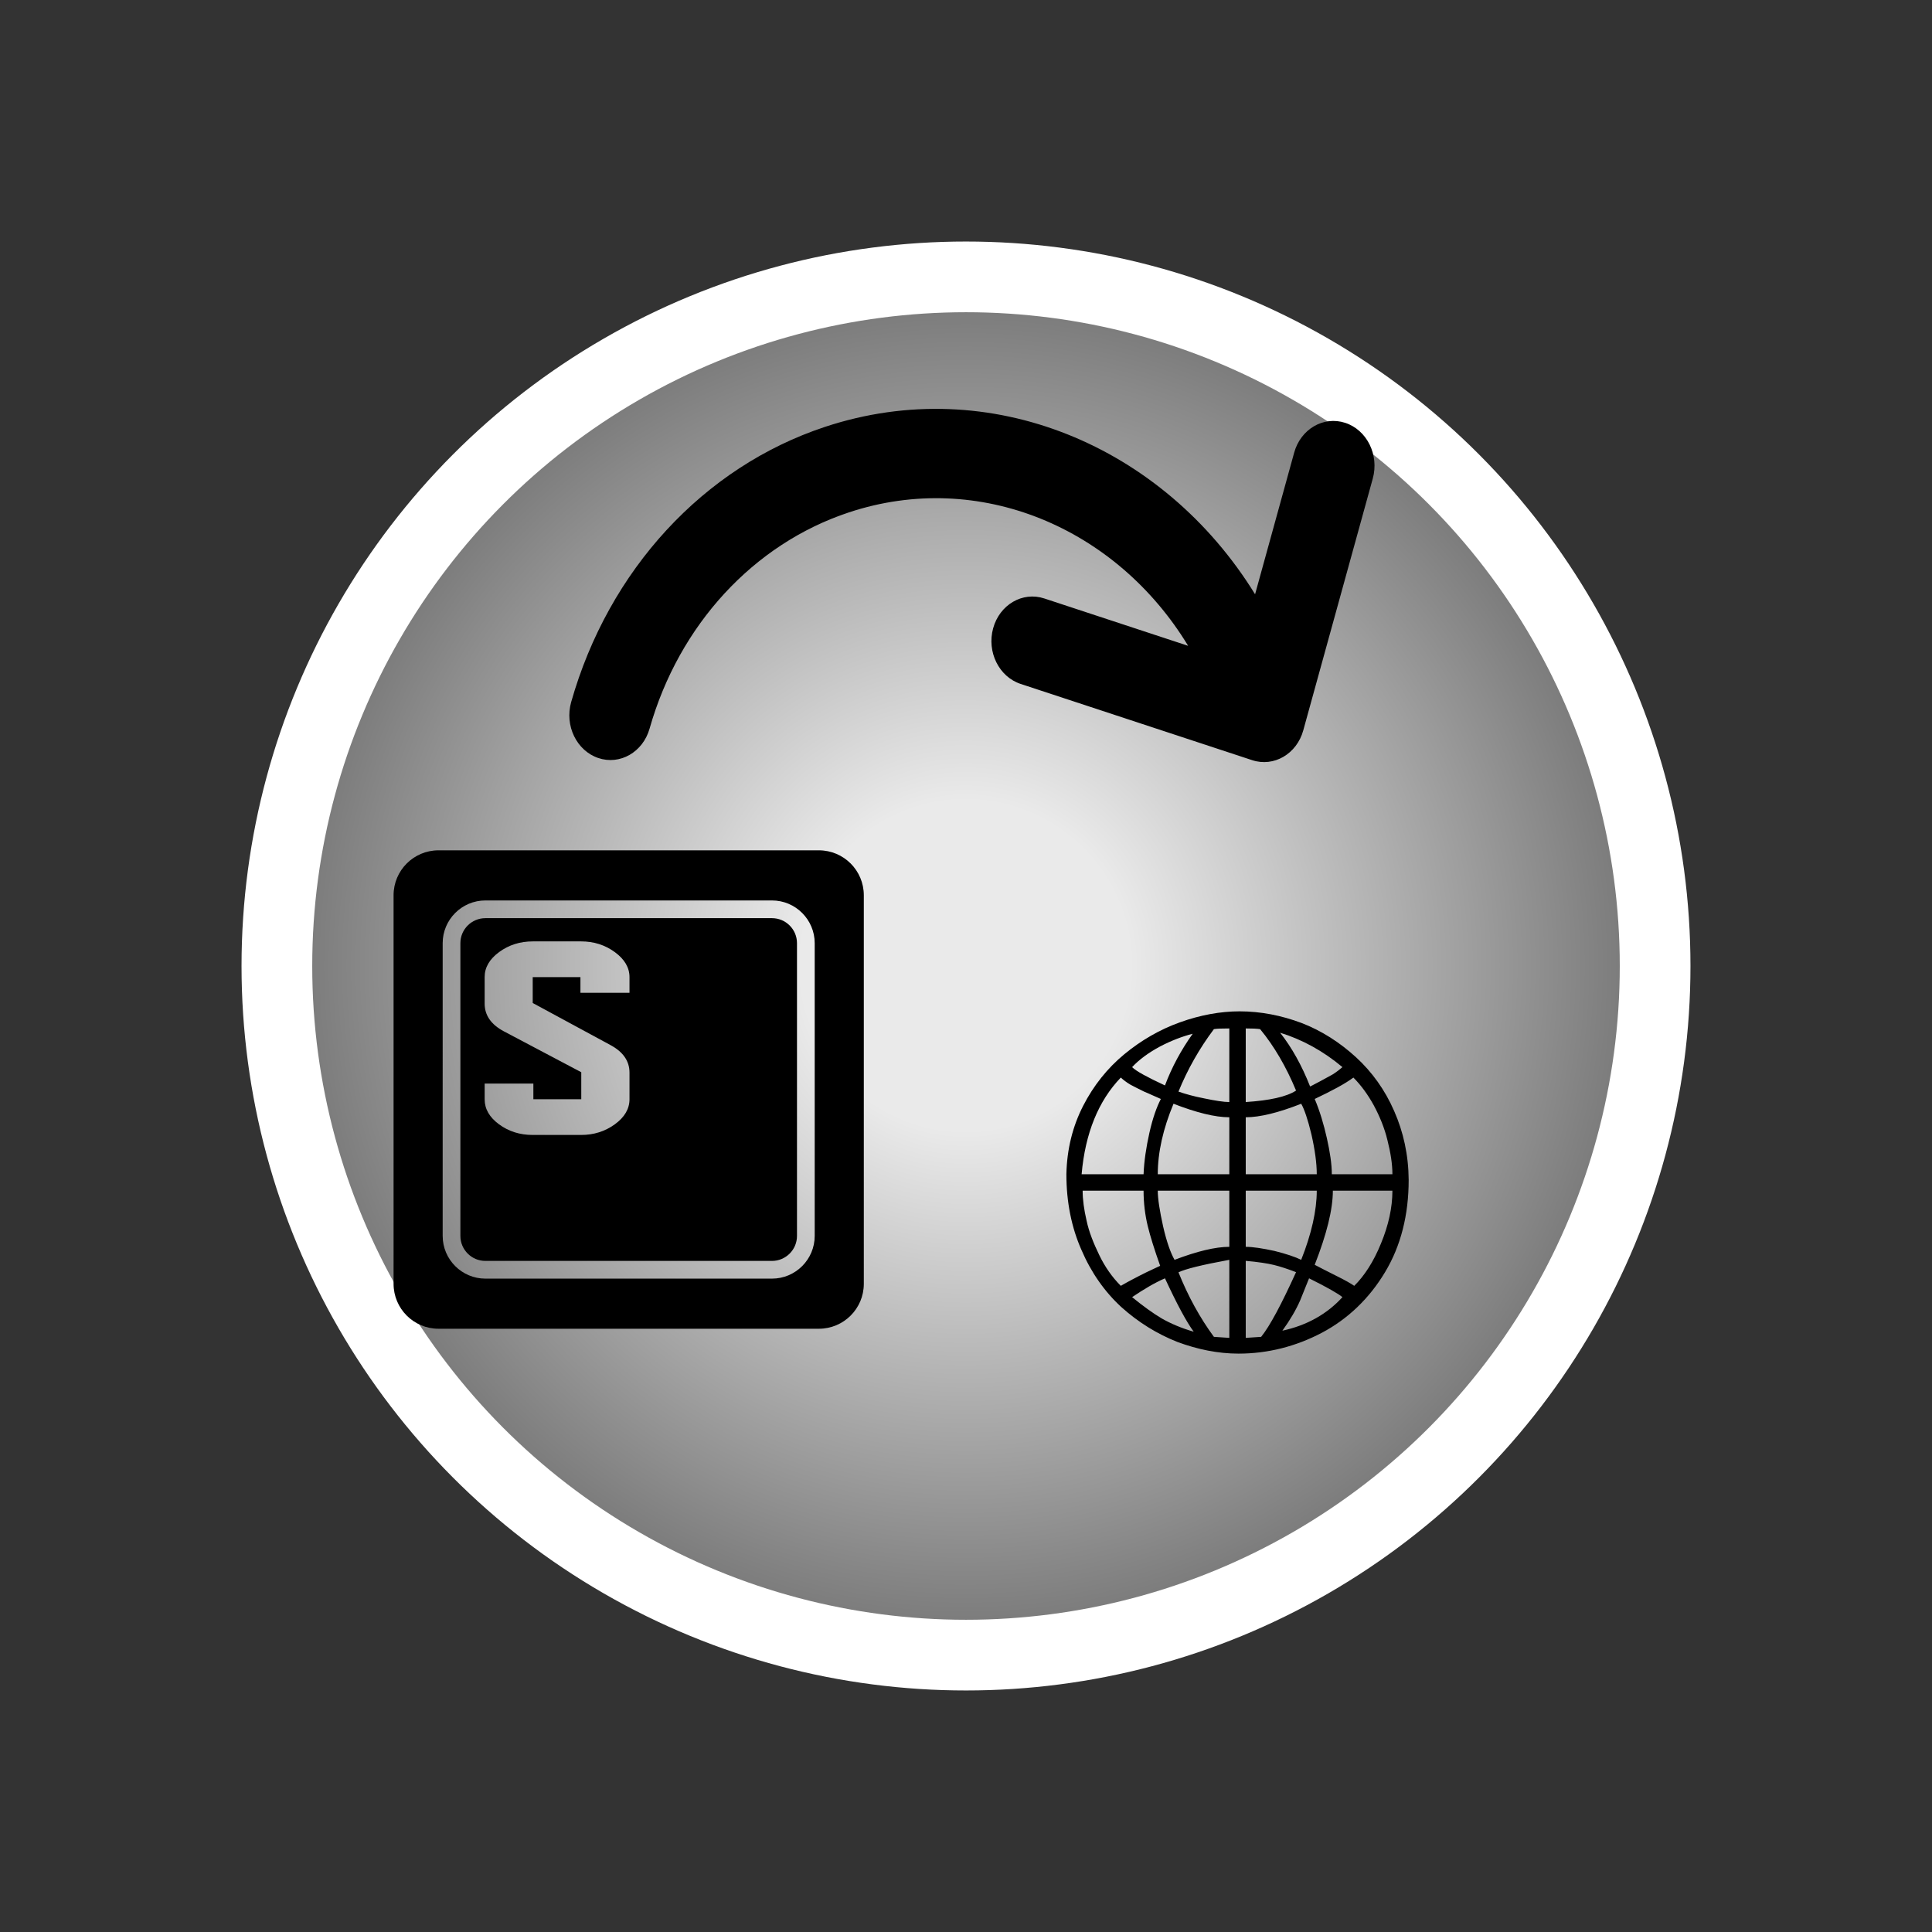<?xml version="1.0" encoding="UTF-8" standalone="no"?>
<!-- Created with Inkscape (http://www.inkscape.org/) -->

<svg
   width="128"
   height="128"
   viewBox="0 0 32 32"
   version="1.1"
   id="svg1"
   xml:space="preserve"
   inkscape:version="1.1.2 (0a00cf5339, 2022-02-04)"
   sodipodi:docname="icon.svg"
   inkscape:export-filename="/home/hammi/Projects/jump2url/documentation/icon.png"
   inkscape:export-xdpi="128.00002"
   inkscape:export-ydpi="128.00002"
   xmlns:inkscape="http://www.inkscape.org/namespaces/inkscape"
   xmlns:sodipodi="http://sodipodi.sourceforge.net/DTD/sodipodi-0.dtd"
   xmlns:xlink="http://www.w3.org/1999/xlink"
   xmlns="http://www.w3.org/2000/svg"
   xmlns:svg="http://www.w3.org/2000/svg"><rect x="0" y="0" width="32" height="32" fill="#333333" stroke="none"/><sodipodi:namedview
     id="namedview1"
     pagecolor="#505050"
     bordercolor="#ffffff"
     borderopacity="1"
     inkscape:showpageshadow="0"
     inkscape:pageopacity="0"
     inkscape:pagecheckerboard="1"
     inkscape:deskcolor="#505050"
     inkscape:document-units="mm"
     showguides="true"
     inkscape:lockguides="true"
     showgrid="true"
     inkscape:zoom="10.407728"
     inkscape:cx="46.792153"
     inkscape:cy="74.944311"
     inkscape:window-width="2560"
     inkscape:window-height="1368"
     inkscape:window-x="1920"
     inkscape:window-y="0"
     inkscape:window-maximized="1"
     inkscape:current-layer="layer1"
     inkscape:export-bgcolor="#ffffff00"
     inkscape:pageshadow="2"><sodipodi:guide
       position="16,24"
       orientation="-1,0"
       id="guide7"
       inkscape:locked="true"
       inkscape:label=""
       inkscape:color="rgb(0,134,229)" /><sodipodi:guide
       position="8,16"
       orientation="0,1"
       id="guide8"
       inkscape:locked="true"
       inkscape:label=""
       inkscape:color="rgb(0,134,229)" /><inkscape:grid
       id="grid8"
       units="px"
       originx="0"
       originy="0"
       spacingx="1"
       spacingy="1"
       empcolor="#0099e5"
       empopacity="0.302"
       color="#0099e5"
       opacity="0.149"
       empspacing="8"
       dotted="true"
       gridanglex="30"
       gridanglez="30"
       visible="true"
       snapvisiblegridlinesonly="true" /></sodipodi:namedview><defs
     id="defs1"><linearGradient
       id="linearGradient6"
       inkscape:collect="always"><stop
         style="stop-color:#eaeaea;stop-opacity:1;"
         offset="0.239"
         id="stop6" /><stop
         style="stop-color:#757575;stop-opacity:1;"
         offset="1"
         id="stop7" /></linearGradient><linearGradient
       id="linearGradient1"
       inkscape:collect="always"><stop
         style="stop-color:#000000;stop-opacity:1;"
         offset="0"
         id="stop1" /><stop
         style="stop-color:#000000;stop-opacity:0;"
         offset="1"
         id="stop2" /></linearGradient><linearGradient
       inkscape:collect="always"
       xlink:href="#linearGradient1"
       id="linearGradient2"
       x1="7.655"
       y1="20.173"
       x2="24.233"
       y2="6.851"
       gradientUnits="userSpaceOnUse" /><radialGradient
       inkscape:collect="always"
       xlink:href="#linearGradient6"
       id="radialGradient7"
       cx="16"
       cy="16"
       fx="16"
       fy="16"
       r="16"
       gradientUnits="userSpaceOnUse"
       gradientTransform="matrix(0.713,0,0,0.713,4.586,4.586)" /><linearGradient
       inkscape:collect="always"
       xlink:href="#linearGradient1"
       id="linearGradient8"
       gradientUnits="userSpaceOnUse"
       x1="7.655"
       y1="20.173"
       x2="24.233"
       y2="6.851" /></defs><g
     inkscape:label="Ebene 1"
     inkscape:groupmode="layer"
     id="layer1"
     style="fill-opacity:1;fill:url(#linearGradient2)"><ellipse
       style="fill:url(#radialGradient7);stroke:#ffffff;stroke-width:1.171;stroke-dasharray:none;stroke-opacity:1;paint-order:markers stroke fill"
       id="path6"
       cx="16"
       cy="16"
       inkscape:label="Background"
       rx="11.414"
       ry="11.414" /><g
       id="g10"
       transform="matrix(0.001,0,0,-0.001,17.661,22.425)"
       style="fill:url(#linearGradient8);stroke:none"
       inkscape:label="Globe"><path
         d="M 1.73,2975.51 C 10.234,3392.2 106.613,3772.05 279.527,4109.37 c 172.914,337.33 402.52,623.62 680.317,853.23 277.796,229.6 589.606,411.02 924.096,530.08 331.65,119.05 666.14,181.41 986.45,181.41 348.66,0 694.49,-68.03 1026.15,-192.75 331.65,-127.56 634.96,-323.15 901.41,-566.93 266.46,-243.78 481.89,-544.25 632.13,-890.08 153.07,-345.83 238.11,-728.5 240.94,-1142.36 0,-581.1 -130.39,-1094.17 -391.18,-1527.88 C 5016.22,914.723 4661.89,577.402 4233.86,350.629 3802.99,123.859 3338.11,4.805 2853.39,4.805 2516.06,4.805 2178.74,72.836 1841.42,197.559 1504.09,330.789 1192.29,523.543 911.652,775.828 633.859,1030.95 409.922,1351.26 251.18,1722.6 86.773,2093.94 1.73,2513.46 1.73,2975.51 Z M 1566.46,4222.76 c -102.05,42.52 -192.76,87.87 -277.8,121.88 -85.04,39.69 -161.57,82.21 -223.94,113.39 -68.029,39.69 -121.884,82.21 -161.572,119.06 C 534.645,4194.41 313.543,3658.66 254.016,2975.51 H 1280.16 c 8.5,215.44 42.52,445.04 96.38,685.99 53.85,240.94 121.89,430.86 189.92,561.26 z m 527.24,1080 C 1926.46,5260.24 1739.37,5189.37 1555.12,5092.99 1365.2,4990.95 1209.29,4877.56 1090.23,4750 c 68.04,-68.03 252.29,-167.24 544.26,-303.3 113.39,303.3 269.29,589.6 459.21,856.06 z m 351.5,76.53 c -240.95,-320.31 -439.37,-671.81 -586.77,-1034.65 104.88,-36.84 252.28,-79.36 430.86,-113.38 175.75,-36.85 320.32,-59.53 411.03,-59.53 v 1218.9 c -116.23,0 -206.93,-2.83 -255.12,-11.34 z m 255.12,-1459.84 c -235.28,0 -544.26,76.53 -924.1,223.94 -172.91,-413.86 -260.79,-805.04 -260.79,-1167.88 h 1184.89 z m 0,-1216.06 H 1515.43 c 0,-133.23 31.18,-331.66 87.88,-589.61 59.53,-260.79 127.56,-447.87 189.92,-555.59 371.34,141.73 677.48,215.43 907.09,215.43 z m -1420.16,0 H 271.023 c 0,-147.41 22.676,-314.65 65.196,-496.07 39.687,-187.08 116.222,-377 209.765,-569.76 93.543,-195.59 215.434,-368.51 357.164,-510.24 65.2,36.85 133.232,76.54 189.922,104.88 65.2,34.02 144.57,76.54 232.44,119.06 93.54,42.52 170.08,82.2 229.61,107.72 -93.55,263.62 -164.41,487.56 -206.93,663.31 -42.52,178.58 -68.03,374.17 -68.03,581.1 z M 2700.32,1558.19 C 2249.61,1475.98 1966.14,1405.12 1858.43,1351.26 2017.16,954.41 2215.59,594.41 2445.2,282.598 L 2700.32,265.59 Z M 1634.49,1252.05 C 1464.41,1178.35 1282.99,1070.63 1090.23,940.238 1274.49,790 1438.9,670.945 1583.46,585.906 1728.03,503.699 1903.78,427.164 2110.71,367.637 1991.65,529.211 1832.91,824.016 1634.49,1252.05 Z M 3227.56,282.598 c 144.57,178.582 337.32,541.418 578.27,1071.492 -133.23,51.03 -260.79,93.55 -365.67,119.06 -104.88,25.51 -266.46,51.02 -467.72,68.03 V 265.59 Z m 1346.46,657.64 c -59.53,51.024 -249.45,161.572 -552.76,311.812 -34.01,-82.21 -85.04,-209.76 -147.4,-365.671 -68.03,-155.906 -167.25,-325.984 -294.81,-501.734 408.2,87.875 742.68,277.796 994.97,555.593 z m 827.71,1763.152 h -986.45 c 0,-311.82 -102.05,-720 -300.48,-1227.41 85.04,-45.35 206.93,-107.71 354.33,-181.41 150.24,-73.7 252.29,-133.23 300.48,-167.25 167.24,164.41 320.31,399.69 442.2,700.16 124.73,300.47 189.92,595.28 189.92,875.91 z m -1252.91,0 H 2972.44 v -929.77 c 116.22,0 280.63,-25.51 476.22,-68.03 192.76,-48.19 345.83,-99.21 442.21,-147.4 170.08,428.03 257.95,816.38 257.95,1145.2 z M 2972.44,3919.45 v -943.94 h 1176.38 c 0,184.26 -31.18,408.19 -87.87,657.64 -59.53,249.45 -119.06,422.36 -170.08,510.24 -374.18,-147.41 -683.16,-223.94 -918.43,-223.94 z m 1782.99,657.64 c -136.06,-102.05 -354.33,-218.27 -640.63,-354.33 85.04,-201.26 150.24,-422.37 201.26,-649.14 51.03,-226.77 82.21,-430.86 82.21,-598.11 h 1003.46 c 0,172.92 -31.18,362.84 -82.2,564.1 -48.19,201.26 -130.4,399.68 -226.77,578.27 -96.38,175.74 -209.77,331.65 -337.33,459.21 z M 4574.02,4750 c -320.32,269.29 -671.82,459.21 -1031.82,569.77 192.76,-243.79 360,-544.26 496.07,-890.09 39.68,17.02 96.37,51.03 170.08,87.88 73.7,39.69 147.4,82.21 206.93,113.39 62.36,39.68 116.22,82.2 158.74,119.05 z m -1363.47,629.29 c -53.86,8.51 -138.9,11.34 -238.11,11.34 v -1218.9 c 396.85,25.52 677.48,87.88 833.39,189.92 -164.41,396.85 -365.67,739.85 -595.28,1017.64"
         style="opacity:1;fill:#000000;fill-opacity:1;fill-rule:evenodd;stroke:none;stroke-width:42.8;stroke-dasharray:none;stroke-opacity:1"
         id="path12"
         inkscape:label="Fill" /></g><g
       style="fill:#000000;stroke:none"
       id="g8"
       transform="matrix(0.091,0.022,-0.02,0.099,-14.154,-18.551)"
       inkscape:label="Arrow"><path
         id="XMLID_6_"
         d="m 435.838,161.277 c -4.017,-0.303 -7.519,2.707 -7.822,6.725 l -1.818,24.095 c -21.116,-20.182 -53.809,-25.181 -80.516,-10.11 -19.658,11.093 -32.514,31.163 -34.389,53.685 -0.334,4.015 2.649,7.54 6.664,7.874 4.015,0.334 7.54,-2.649 7.874,-6.664 1.474,-17.702 11.575,-33.473 27.021,-42.189 21.1,-11.907 46.956,-7.87 63.536,8.209 l -26.631,-2.009 c -4.016,-0.303 -7.519,2.708 -7.822,6.725 -0.303,4.017 2.708,7.519 6.725,7.822 l 42.85,3.232 c 2.009,0.152 3.888,-0.526 5.304,-1.742 1.415,-1.217 2.367,-2.974 2.519,-4.982 l 3.233,-42.848 c 0.304,-4.018 -2.707,-7.52 -6.724,-7.823 z"
         style="stroke:none;stroke-width:1.297;stroke-dasharray:none;stroke-opacity:1;paint-order:stroke markers fill"
         inkscape:label="Fill" /></g><g
       style="fill:#000000;stroke:none"
       id="g9"
       transform="matrix(0.021,0,0,0.021,6.451,14.084)"
       inkscape:label="Key"><g
         id="g1"
         style="stroke:none">
	<path
   d="M 301.689,53.505 H 75.651 c -10.876,0 -19.725,8.843 -19.725,19.718 v 230.911 c 0,10.866 8.843,19.715 19.725,19.715 H 301.69 c 10.873,0 19.722,-8.843 19.722,-19.715 V 73.223 c -0.006,-10.875 -8.85,-19.718 -19.723,-19.718 z m -112.382,58.846 h -38.696 v -12.344 h -37.637 v 20.413 l 61.429,33.24 c 9.936,5.373 14.904,12.596 14.904,21.668 v 20.992 c 0,7.578 -3.861,14.166 -11.565,19.77 -7.716,5.604 -16.58,8.404 -26.605,8.404 h -38.163 c -10.114,0 -18.958,-2.779 -26.538,-8.361 -7.588,-5.562 -11.369,-12.136 -11.369,-19.72 V 183.97 h 38.422 v 12.344 h 37.778 v -21.29 L 90.219,142.767 C 80.115,137.393 75.062,130.102 75.062,120.904 v -20.99 c 0,-7.516 3.809,-14.077 11.438,-19.68 7.625,-5.603 16.489,-8.405 26.593,-8.405 h 38.04 c 10.025,0 18.889,2.818 26.605,8.457 7.705,5.637 11.565,12.214 11.565,19.727 v 12.339 h 0.004 z M 338.677,0 H 38.662 C 19.094,0 3.226,15.869 3.226,35.439 v 306.464 c 0,19.573 15.869,35.439 35.437,35.439 h 300.02 c 19.568,0 35.436,-15.866 35.436,-35.439 V 35.439 C 374.117,15.869 358.25,0 338.677,0 Z m -3.296,304.122 c 0,18.572 -15.113,33.691 -33.691,33.691 H 75.651 c -18.576,0 -33.695,-15.114 -33.695,-33.691 V 73.223 c 0,-18.569 15.114,-33.688 33.695,-33.688 H 301.69 c 18.572,0 33.691,15.114 33.691,33.688 z"
   id="path1"
   style="stroke:none;stroke-width:2.857;stroke-dasharray:none;stroke-opacity:1" />
</g></g></g></svg>
